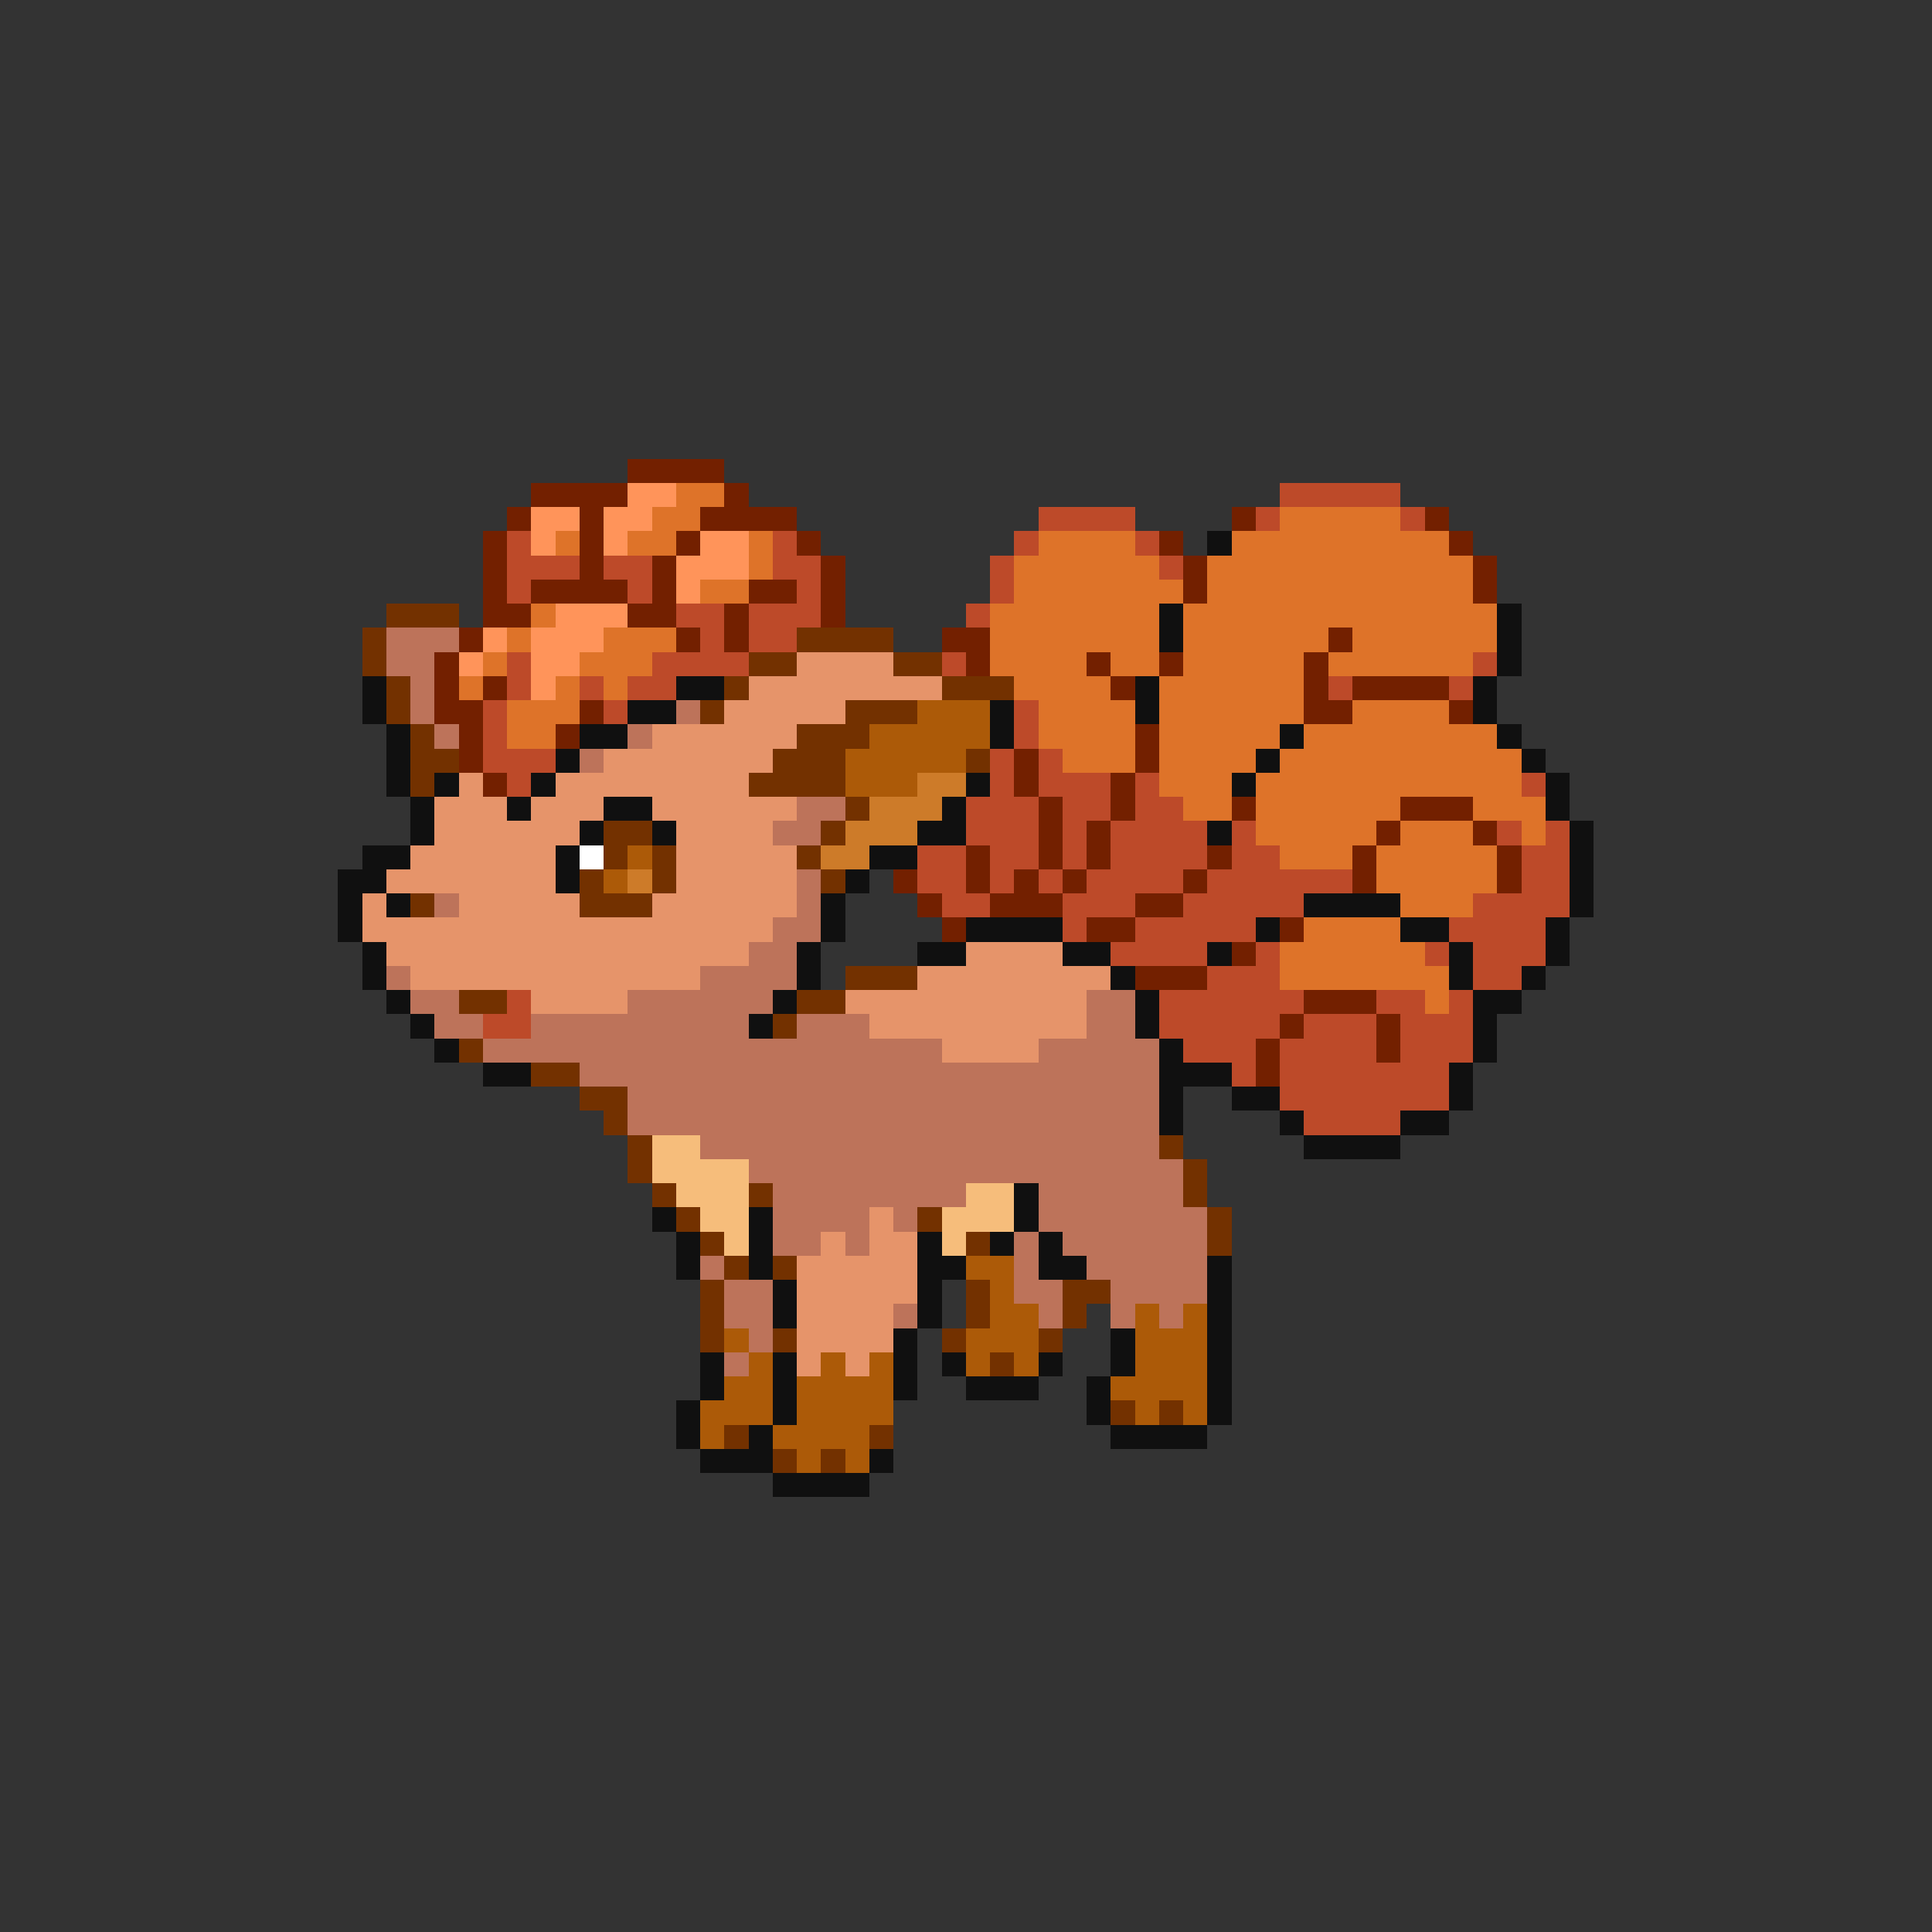 <svg xmlns="http://www.w3.org/2000/svg" viewBox="0 -0.5 80 80" shape-rendering="crispEdges">
<rect x="0" y="-0.5" width="80" height="80" fill="#333333" stroke="none"/>
<path stroke="#732000" d="M26 19h4M22 20h4M30 20h1M21 21h1M24 21h1M29 21h4M51 21h1M59 21h1M20 22h1M24 22h1M28 22h1M33 22h1M48 22h1M60 22h1M20 23h1M24 23h1M27 23h1M34 23h1M49 23h1M61 23h1M20 24h1M22 24h4M27 24h1M31 24h2M34 24h1M49 24h1M61 24h1M20 25h2M26 25h2M30 25h1M34 25h1M19 26h1M28 26h1M30 26h1M39 26h2M55 26h1M18 27h1M40 27h1M45 27h1M48 27h1M54 27h1M18 28h1M20 28h1M46 28h1M54 28h1M56 28h4M18 29h2M24 29h1M54 29h2M60 29h1M19 30h1M23 30h1M47 30h1M19 31h1M42 31h1M47 31h1M20 32h1M42 32h1M46 32h1M43 33h1M46 33h1M51 33h1M58 33h3M43 34h1M45 34h1M57 34h1M61 34h1M40 35h1M43 35h1M45 35h1M50 35h1M56 35h1M62 35h1M37 36h1M40 36h1M42 36h1M44 36h1M49 36h1M56 36h1M62 36h1M38 37h1M41 37h3M47 37h2M39 38h1M45 38h2M53 38h1M51 39h1M47 40h3M54 41h3M53 42h1M57 42h1M52 43h1M57 43h1M52 44h1" />
<path stroke="#ff945a" d="M26 20h2M22 21h2M25 21h2M22 22h1M25 22h1M29 22h2M28 23h3M28 24h1M23 25h3M20 26h1M22 26h3M19 27h1M22 27h2M22 28h1" />
<path stroke="#de7329" d="M28 20h2M27 21h2M53 21h5M23 22h1M26 22h2M31 22h1M43 22h4M51 22h9M31 23h1M42 23h6M50 23h11M29 24h2M42 24h7M50 24h11M22 25h1M41 25h7M49 25h13M21 26h1M25 26h3M41 26h7M49 26h6M56 26h6M20 27h1M24 27h3M41 27h4M46 27h2M49 27h5M55 27h6M19 28h1M23 28h1M25 28h1M42 28h4M48 28h6M21 29h3M43 29h4M48 29h6M56 29h4M21 30h2M43 30h4M48 30h5M54 30h8M44 31h3M48 31h4M53 31h10M48 32h3M52 32h11M49 33h2M52 33h6M61 33h3M52 34h5M58 34h3M63 34h1M53 35h3M57 35h5M57 36h5M58 37h3M54 38h4M53 39h6M53 40h7M59 41h1" />
<path stroke="#bd4a29" d="M53 20h5M43 21h4M52 21h1M58 21h1M21 22h1M32 22h1M42 22h1M47 22h1M21 23h3M25 23h2M32 23h2M41 23h1M48 23h1M21 24h1M26 24h1M33 24h1M41 24h1M28 25h2M31 25h3M40 25h1M29 26h1M31 26h2M21 27h1M27 27h4M39 27h1M61 27h1M21 28h1M24 28h1M26 28h2M55 28h1M60 28h1M20 29h1M25 29h1M42 29h1M20 30h1M42 30h1M20 31h3M41 31h1M43 31h1M21 32h1M41 32h1M43 32h3M47 32h1M63 32h1M40 33h3M44 33h2M47 33h2M40 34h3M44 34h1M46 34h4M51 34h1M62 34h1M64 34h1M38 35h2M41 35h2M44 35h1M46 35h4M51 35h2M63 35h2M38 36h2M41 36h1M43 36h1M45 36h4M50 36h6M63 36h2M39 37h2M44 37h3M49 37h5M61 37h4M44 38h1M47 38h5M60 38h4M46 39h4M52 39h1M59 39h1M61 39h3M50 40h3M61 40h2M21 41h1M48 41h6M57 41h2M60 41h1M20 42h2M48 42h5M54 42h3M58 42h3M49 43h3M53 43h4M58 43h3M51 44h1M53 44h7M53 45h7M54 46h4" />
<path stroke="#101010" d="M50 22h1M48 25h1M62 25h1M48 26h1M62 26h1M62 27h1M15 28h1M28 28h2M47 28h1M61 28h1M15 29h1M26 29h2M41 29h1M47 29h1M61 29h1M16 30h1M24 30h2M41 30h1M53 30h1M62 30h1M16 31h1M23 31h1M52 31h1M63 31h1M16 32h1M18 32h1M22 32h1M40 32h1M51 32h1M64 32h1M17 33h1M21 33h1M25 33h2M39 33h1M64 33h1M17 34h1M24 34h1M27 34h1M38 34h2M50 34h1M65 34h1M15 35h2M23 35h1M36 35h2M65 35h1M14 36h2M23 36h1M35 36h1M65 36h1M14 37h1M16 37h1M34 37h1M54 37h4M65 37h1M14 38h1M34 38h1M40 38h4M52 38h1M58 38h2M64 38h1M15 39h1M33 39h1M38 39h2M44 39h2M50 39h1M60 39h1M64 39h1M15 40h1M33 40h1M46 40h1M60 40h1M63 40h1M16 41h1M32 41h1M47 41h1M61 41h2M17 42h1M31 42h1M47 42h1M61 42h1M18 43h1M48 43h1M61 43h1M20 44h2M48 44h3M60 44h1M48 45h1M51 45h2M60 45h1M48 46h1M53 46h1M58 46h2M54 47h4M42 49h1M27 50h1M31 50h1M42 50h1M28 51h1M31 51h1M38 51h1M41 51h1M43 51h1M28 52h1M31 52h1M38 52h2M43 52h2M50 52h1M32 53h1M38 53h1M50 53h1M32 54h1M38 54h1M50 54h1M37 55h1M46 55h1M50 55h1M29 56h1M32 56h1M37 56h1M39 56h1M43 56h1M46 56h1M50 56h1M29 57h1M32 57h1M37 57h1M40 57h3M45 57h1M50 57h1M28 58h1M32 58h1M45 58h1M50 58h1M28 59h1M31 59h1M46 59h4M29 60h3M36 60h1M32 61h4" />
<path stroke="#733100" d="M16 25h3M15 26h1M33 26h4M15 27h1M31 27h2M37 27h2M16 28h1M30 28h1M39 28h3M16 29h1M29 29h1M35 29h3M17 30h1M33 30h3M17 31h2M32 31h3M40 31h1M17 32h1M31 32h4M35 33h1M25 34h2M34 34h1M25 35h1M27 35h1M33 35h1M24 36h1M27 36h1M34 36h1M17 37h1M24 37h3M35 40h3M19 41h2M33 41h2M32 42h1M19 43h1M22 44h2M24 45h2M25 46h1M26 47h1M48 47h1M26 48h1M49 48h1M27 49h1M31 49h1M49 49h1M28 50h1M38 50h1M50 50h1M29 51h1M40 51h1M50 51h1M30 52h1M32 52h1M29 53h1M40 53h1M44 53h2M29 54h1M40 54h1M44 54h1M29 55h1M32 55h1M39 55h1M43 55h1M41 56h1M46 58h1M48 58h1M30 59h1M36 59h1M32 60h1M34 60h1" />
<path stroke="#bd735a" d="M16 26h3M16 27h2M17 28h1M17 29h1M28 29h1M18 30h1M26 30h1M24 31h1M33 33h2M32 34h2M33 36h1M18 37h1M33 37h1M32 38h2M31 39h2M16 40h1M29 40h4M17 41h2M26 41h6M45 41h2M18 42h2M22 42h9M33 42h3M45 42h2M20 43h19M43 43h5M24 44h24M26 45h22M26 46h22M29 47h19M31 48h18M32 49h8M43 49h6M32 50h4M37 50h1M43 50h7M32 51h2M35 51h1M42 51h1M44 51h6M29 52h1M42 52h1M45 52h5M30 53h2M42 53h2M46 53h4M30 54h2M37 54h1M43 54h1M46 54h1M48 54h1M31 55h1M30 56h1" />
<path stroke="#e6946a" d="M33 27h4M31 28h8M30 29h5M27 30h6M25 31h7M19 32h1M23 32h8M18 33h3M22 33h3M27 33h6M18 34h6M28 34h4M17 35h6M28 35h5M16 36h7M28 36h5M15 37h1M19 37h5M27 37h6M15 38h17M16 39h15M40 39h4M17 40h12M38 40h8M22 41h4M35 41h10M36 42h9M39 43h4M36 50h1M34 51h1M36 51h2M33 52h5M33 53h5M33 54h4M33 55h4M33 56h1M35 56h1" />
<path stroke="#ac5a08" d="M38 29h3M36 30h5M35 31h5M35 32h3M26 35h1M25 36h1M40 52h2M41 53h1M41 54h2M47 54h1M49 54h1M30 55h1M40 55h3M47 55h3M31 56h1M34 56h1M36 56h1M40 56h1M42 56h1M47 56h3M30 57h2M33 57h4M46 57h4M29 58h3M33 58h4M47 58h1M49 58h1M29 59h1M32 59h4M33 60h1M35 60h1" />
<path stroke="#cd7b29" d="M38 32h2M36 33h3M35 34h3M34 35h2M26 36h1" />
<path stroke="#ffffff" d="M24 35h1" />
<path stroke="#f6bd7b" d="M27 47h2M27 48h4M28 49h3M40 49h2M29 50h2M39 50h3M30 51h1M39 51h1" />
</svg>